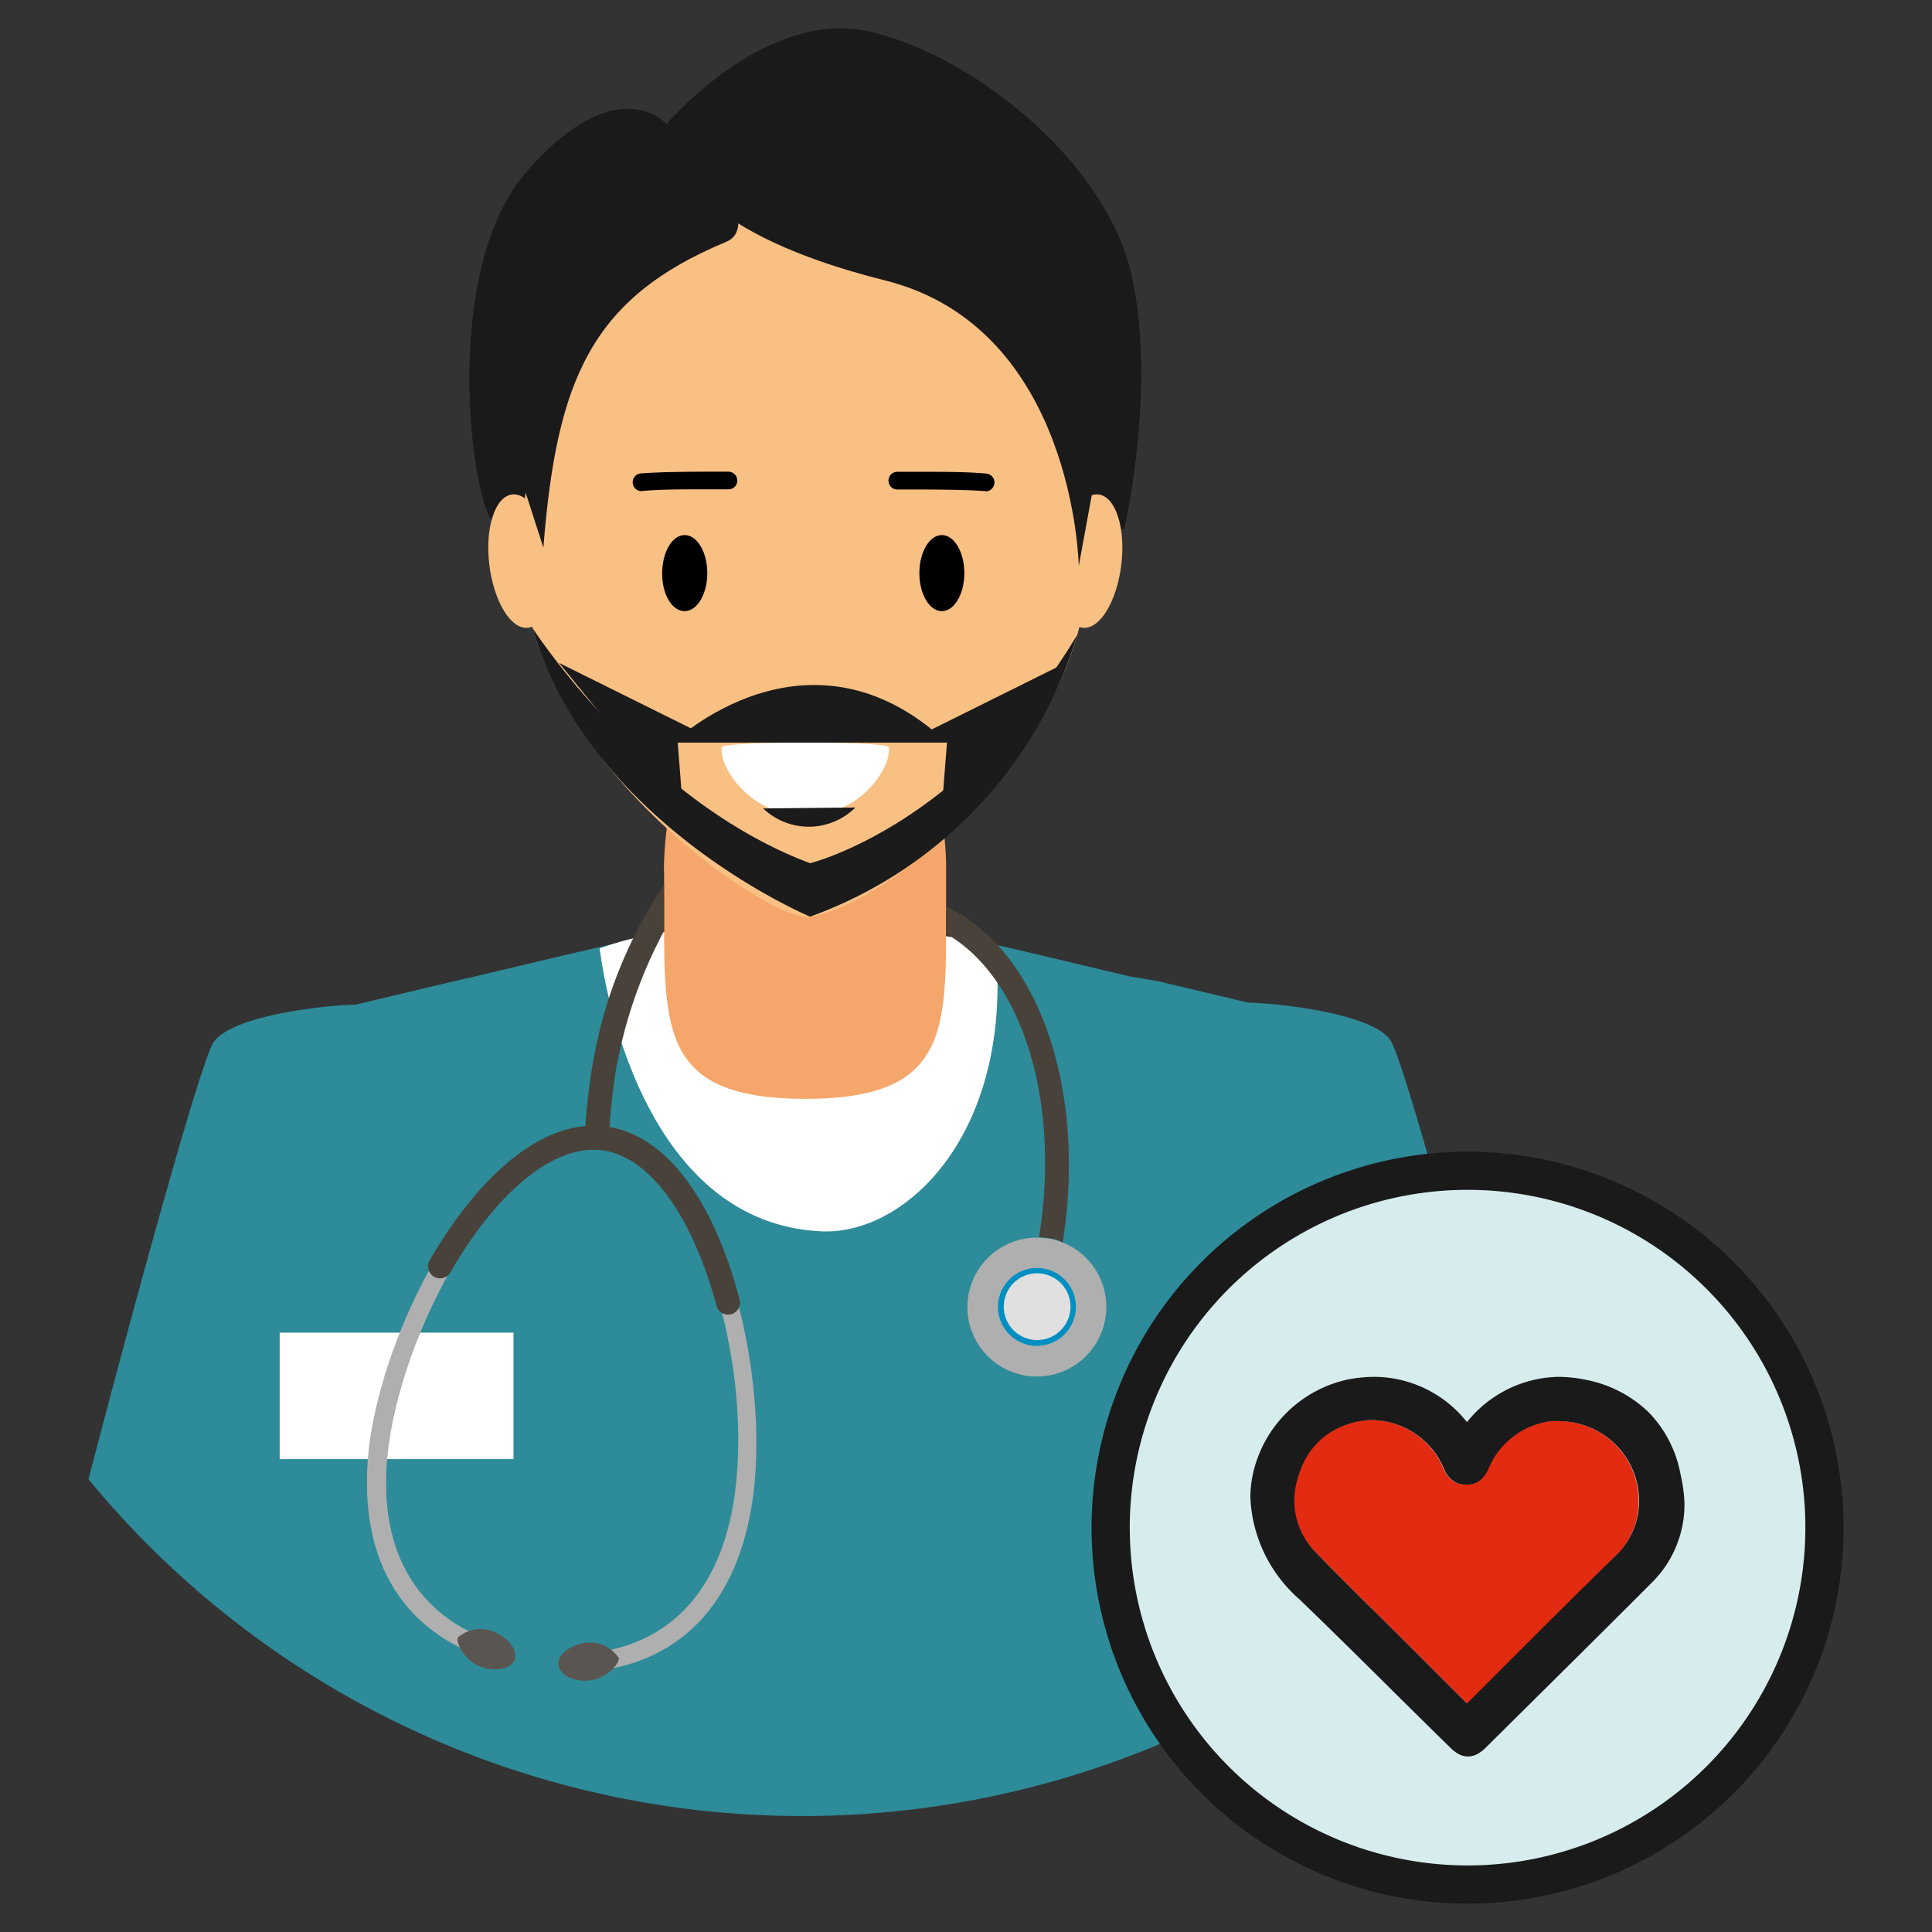 <svg id="Layer_1" data-name="Layer 1" xmlns="http://www.w3.org/2000/svg" viewBox="0 0 128 128"><rect x="0" y="0" width="128" height="128" fill="#333333" stroke="none"/><defs><style>.cls-1,.cls-14{fill:#1a1a1a;}.cls-1,.cls-6{fill-rule:evenodd;}.cls-2{fill:#2e8b99;}.cls-3{fill:#fff;}.cls-4{fill:#f5a76b;}.cls-5{fill:#f9c084;}.cls-7{fill:#afafaf;}.cls-8{fill:#48423b;}.cls-9{fill:#5a5550;}.cls-10{fill:#2f261a;}.cls-11{fill:#008fc0;}.cls-12{fill:#e1e0e0;}.cls-13{fill:#d7eced;}.cls-15{fill:#e32b12;}.cls-16{fill:#1a1b1a;}</style></defs><title>Specialits</title><path class="cls-1" d="M44.11,13.43c-7.26,4.2-8.56,15.82-8.56,20.77s0,.38,0,.57h0l-2.74-.14c-1.34-.07-3.91-16.41,2.09-23.27s9.26-3.14,9.26-3.14S50.69.52,57.6,2.09,73.38,10.79,75,18.36s-.52,16.7-.52,16.7l-2.75.13c0-.19,0-.37,0-.56,0-17-8.84-23.35-16.7-24A20.77,20.77,0,0,0,45.2,12.8Z"/><path class="cls-2" d="M100.42,98A61.24,61.24,0,0,1,5.86,98c3.51-13.43,7.55-28,8.32-29,1.41-1.85,8-2.44,9.38-2.44l6-1.43,1.92-.44,4.2-1,2.2-.52,3.29-.76,12,0,12,0,3.29.76,2.19.52,4.2,1L76.7,65l6,1.43c1.35,0,8,.59,9.39,2.44C92.89,69.92,96.91,84.53,100.42,98Z"/><path class="cls-3" d="M39.73,62.83S41.7,81,54.42,81.58c5.64.26,12.72-6.56,11.54-19C66,62.56,49.56,59.28,39.73,62.83Z"/><path class="cls-4" d="M62.68,57.82v4.07c0,7-.47,10.91-9.32,10.91C43.84,72.8,44,68.3,44,60.26V57.82a5.94,5.94,0,0,1,0-.73c.23-7.71,4.29-13.82,9.3-13.82,2.57,0,4.9,1.63,6.59,4.25A19.35,19.35,0,0,1,62.68,57.82Z"/><path class="cls-5" d="M72.15,36.67c0,13.29-14.46,24.06-18.8,24.06-2.74,0-18.79-10.77-18.79-24.06S43,12.62,53.35,12.62,72.15,23.39,72.15,36.67Z"/><path class="cls-5" d="M36.49,36.93c.29,2.44-.38,4.53-1.51,4.66s-2.26-1.73-2.56-4.17.38-4.53,1.51-4.66S36.2,34.49,36.49,36.93Z"/><path class="cls-5" d="M70.22,36.93c-.29,2.44.38,4.53,1.51,4.66s2.26-1.73,2.56-4.17-.38-4.53-1.51-4.66S70.51,34.49,70.22,36.93Z"/><path class="cls-3" d="M58.91,49.52a3,3,0,0,1-.25,1.18,5.88,5.88,0,0,1-10.61,0,3,3,0,0,1-.25-1.18C47.8,49.09,58.91,49.09,58.91,49.52Z"/><ellipse cx="62.4" cy="37.97" rx="1.49" ry="2.52"/><path class="cls-6" d="M45.36,40.49c.83,0,1.5-1.13,1.5-2.52s-.67-2.52-1.5-2.52S43.87,36.58,43.87,38,44.54,40.49,45.36,40.49Z"/><path d="M65.31,32.54h0c-1.18-.09-2.77-.1-4.05-.11-.67,0-1.28,0-1.73,0a.59.59,0,1,1,0-1.17c.44,0,1,0,1.7,0,1.3,0,2.91,0,4.14.12a.59.59,0,0,1,0,1.17Z"/><path d="M42.46,32.54a.59.59,0,0,1-.05-1.17c1.22-.1,2.84-.11,4.13-.12.67,0,1.26,0,1.71,0a.6.6,0,0,1,.6.57.58.58,0,0,1-.56.6c-.46,0-1.06,0-1.74,0-1.27,0-2.87,0-4,.11Z"/><path class="cls-1" d="M45.21,10.93s.86,4.5,13.43,7.65S71.47,37.5,71.47,37.5l1-5.44,1.86-12.27-6.86-10-10.09-4-7.13.27Z"/><path class="cls-1" d="M47.09,10.12s3.35,5,1,5.91C39.18,19.75,36.88,25.14,36,36.28l-1.73-5.36,2.27-17.73Z"/><rect class="cls-3" x="18.53" y="88.29" width="15.49" height="8.38"/><path class="cls-7" d="M40.1,74.81c7.26.94,10.95,15.32,9.81,24.2-.94,7.3-5,11.48-11.47,11.78l-.06-1.22c5.8-.27,9.46-4.08,10.32-10.72C49.9,89.53,45.87,76.79,40,76c-6.36-.82-13.18,11.43-14.26,19.86-.86,6.64,1.72,11.25,7.25,13L32.58,110c-6.17-1.93-9-7-8.11-14.31C25.62,86.86,32.84,73.87,40.1,74.81Z"/><path class="cls-8" d="M40.13,74.63C44,75.12,47.22,79.31,49,86.1a.79.79,0,1,1-1.53.41c-1.63-6.05-4.47-9.9-7.58-10.3s-6.86,2.6-10,8a.8.8,0,1,1-1.38-.79C32.07,77.35,36.28,74.13,40.13,74.63Z"/><path class="cls-9" d="M37,110.32c-.09-.67.73-1.34,1.83-1.49a2.33,2.33,0,0,1,2.16,1c.11.31-.73,1.34-1.83,1.49S37.11,111,37,110.32Z"/><path class="cls-9" d="M34.08,110c.26-.64-.37-1.49-1.4-1.91a2.32,2.32,0,0,0-2.33.38c-.19.27.37,1.49,1.39,1.91S33.82,110.58,34.08,110Z"/><path class="cls-8" d="M70.41,82.29a3.18,3.18,0,0,0-.7-.22,5,5,0,0,0-.87-.1c1.44-9-1.09-17.14-6.1-20.08V60.08C68.83,63,72,72.19,70.41,82.29Z"/><path class="cls-10" d="M70.41,82.29c-.1.65-.22,1.3-.37,1.95a.53.53,0,0,1,0,.12,1.78,1.78,0,0,1-.1.38,29,29,0,0,1-1,3.37.8.8,0,0,1-.91.52l-.1,0a.8.8,0,0,1-.49-1,28.3,28.3,0,0,0,.92-3.18,2.57,2.57,0,0,0,.08-.38.26.26,0,0,0,0-.1c.15-.65.27-1.3.36-1.94a5,5,0,0,1,.87.1A3.18,3.18,0,0,1,70.41,82.29Z"/><path class="cls-7" d="M73.19,87.57A4.6,4.6,0,1,1,68.84,82a5,5,0,0,1,.87.1,3.18,3.18,0,0,1,.7.22A4.6,4.6,0,0,1,73.19,87.57Z"/><path class="cls-11" d="M71.22,87.13a2.58,2.58,0,1,1-2-3.07A2.57,2.57,0,0,1,71.22,87.13Z"/><path class="cls-12" d="M70.87,87.05a2.21,2.21,0,1,1-1.69-2.64A2.21,2.21,0,0,1,70.87,87.05Z"/><path class="cls-8" d="M44,58.62a4.47,4.47,0,0,0,0,.73v2.32a30.57,30.57,0,0,0-3.22,9.4c-.19,1.26-.34,2.53-.41,3.78a.82.82,0,0,1-.84.77l-.1,0a.79.79,0,0,1-.66-.83,38.78,38.78,0,0,1,.45-4A30.32,30.32,0,0,1,44,58.62Z"/><circle class="cls-13" cx="97.23" cy="101.22" r="23.65"/><path class="cls-14" d="M120.87,101.22h-1.26a22.38,22.38,0,1,1-6.55-15.83,22.34,22.34,0,0,1,6.55,15.83h2.53a24.91,24.91,0,1,0-7.3,17.61,24.84,24.84,0,0,0,7.3-17.61Z"/><path class="cls-15" d="M108.56,99.45a5.89,5.89,0,0,0-.09-1,5.3,5.3,0,0,0-5.08-4.3,5.36,5.36,0,0,0-.7,0,5.19,5.19,0,0,0-4.1,3.14,2.13,2.13,0,0,1-.46.69,1.38,1.38,0,0,1-1,.37h0a1.44,1.44,0,0,1-1-.34,1.71,1.71,0,0,1-.5-.74h0l-.13-.27a5.23,5.23,0,0,0-4.51-2.92l-.37,0a5.47,5.47,0,0,0-2.79,1,5,5,0,0,0-1.72,2.36,5.77,5.77,0,0,0-.39,2A4.91,4.91,0,0,0,87.33,103c1.94,2,3.92,3.92,5.89,5.89l4,4h0c3.24-3.24,6.48-6.5,9.75-9.73A5,5,0,0,0,108.56,99.45Z"/><path class="cls-14" d="M111.34,97.68a7.92,7.92,0,0,0-2.13-4.13,8.2,8.2,0,0,0-4.12-2.13,9.08,9.08,0,0,0-1.84-.2,7.94,7.94,0,0,0-6.06,3,7.86,7.86,0,0,0-6.1-3,9.34,9.34,0,0,0-1.72.16A8.21,8.21,0,0,0,83,97.7h0a7.37,7.37,0,0,0-.16,1.53,9.49,9.49,0,0,0,3.23,6.71c3.35,3.22,6.63,6.54,10,9.83a2.57,2.57,0,0,0,.53.42,1.33,1.33,0,0,0,.66.18,1.39,1.39,0,0,0,.64-.17,2.38,2.38,0,0,0,.51-.39c3.67-3.64,7.35-7.27,11-10.93a7.28,7.28,0,0,0,2.19-5.31A10.1,10.1,0,0,0,111.34,97.68ZM97.19,112.86h0l-4-4c-2-2-4-3.92-5.89-5.89a4.91,4.91,0,0,1-1.55-3.52,5.77,5.77,0,0,1,.39-2,5,5,0,0,1,1.72-2.36,5.47,5.47,0,0,1,2.79-1l.37,0a5.23,5.23,0,0,1,4.51,2.92l.13.27h0a1.71,1.71,0,0,0,.5.74,1.44,1.44,0,0,0,1,.34h0a1.38,1.38,0,0,0,1-.37,2.13,2.13,0,0,0,.46-.69,5.19,5.19,0,0,1,4.1-3.14,5.36,5.36,0,0,1,.7,0,5.3,5.3,0,0,1,5.08,4.3,5.89,5.89,0,0,1,.09,1,5,5,0,0,1-1.62,3.68C103.67,106.36,100.43,109.62,97.19,112.86Z"/><path class="cls-16" d="M44.6,49.2s8.94-8.59,18.14,0Z"/><path class="cls-16" d="M56.67,53.5a4.38,4.38,0,0,1-6.11.06Z"/><path class="cls-16" d="M71.37,42.06a28.59,28.59,0,0,1-17.7,18.67S39,54.58,35.28,41.6c0,0,7.34,11.45,18.39,15.59C53.67,57.19,63.76,54.74,71.37,42.06Z"/><polygon class="cls-16" points="62.74 49.2 62.36 54.05 70.6 43.92 61.44 48.47 62.74 49.2"/><polygon class="cls-16" points="44.9 49.2 45.28 54.05 37.04 43.92 46.21 48.47 44.9 49.2"/></svg>